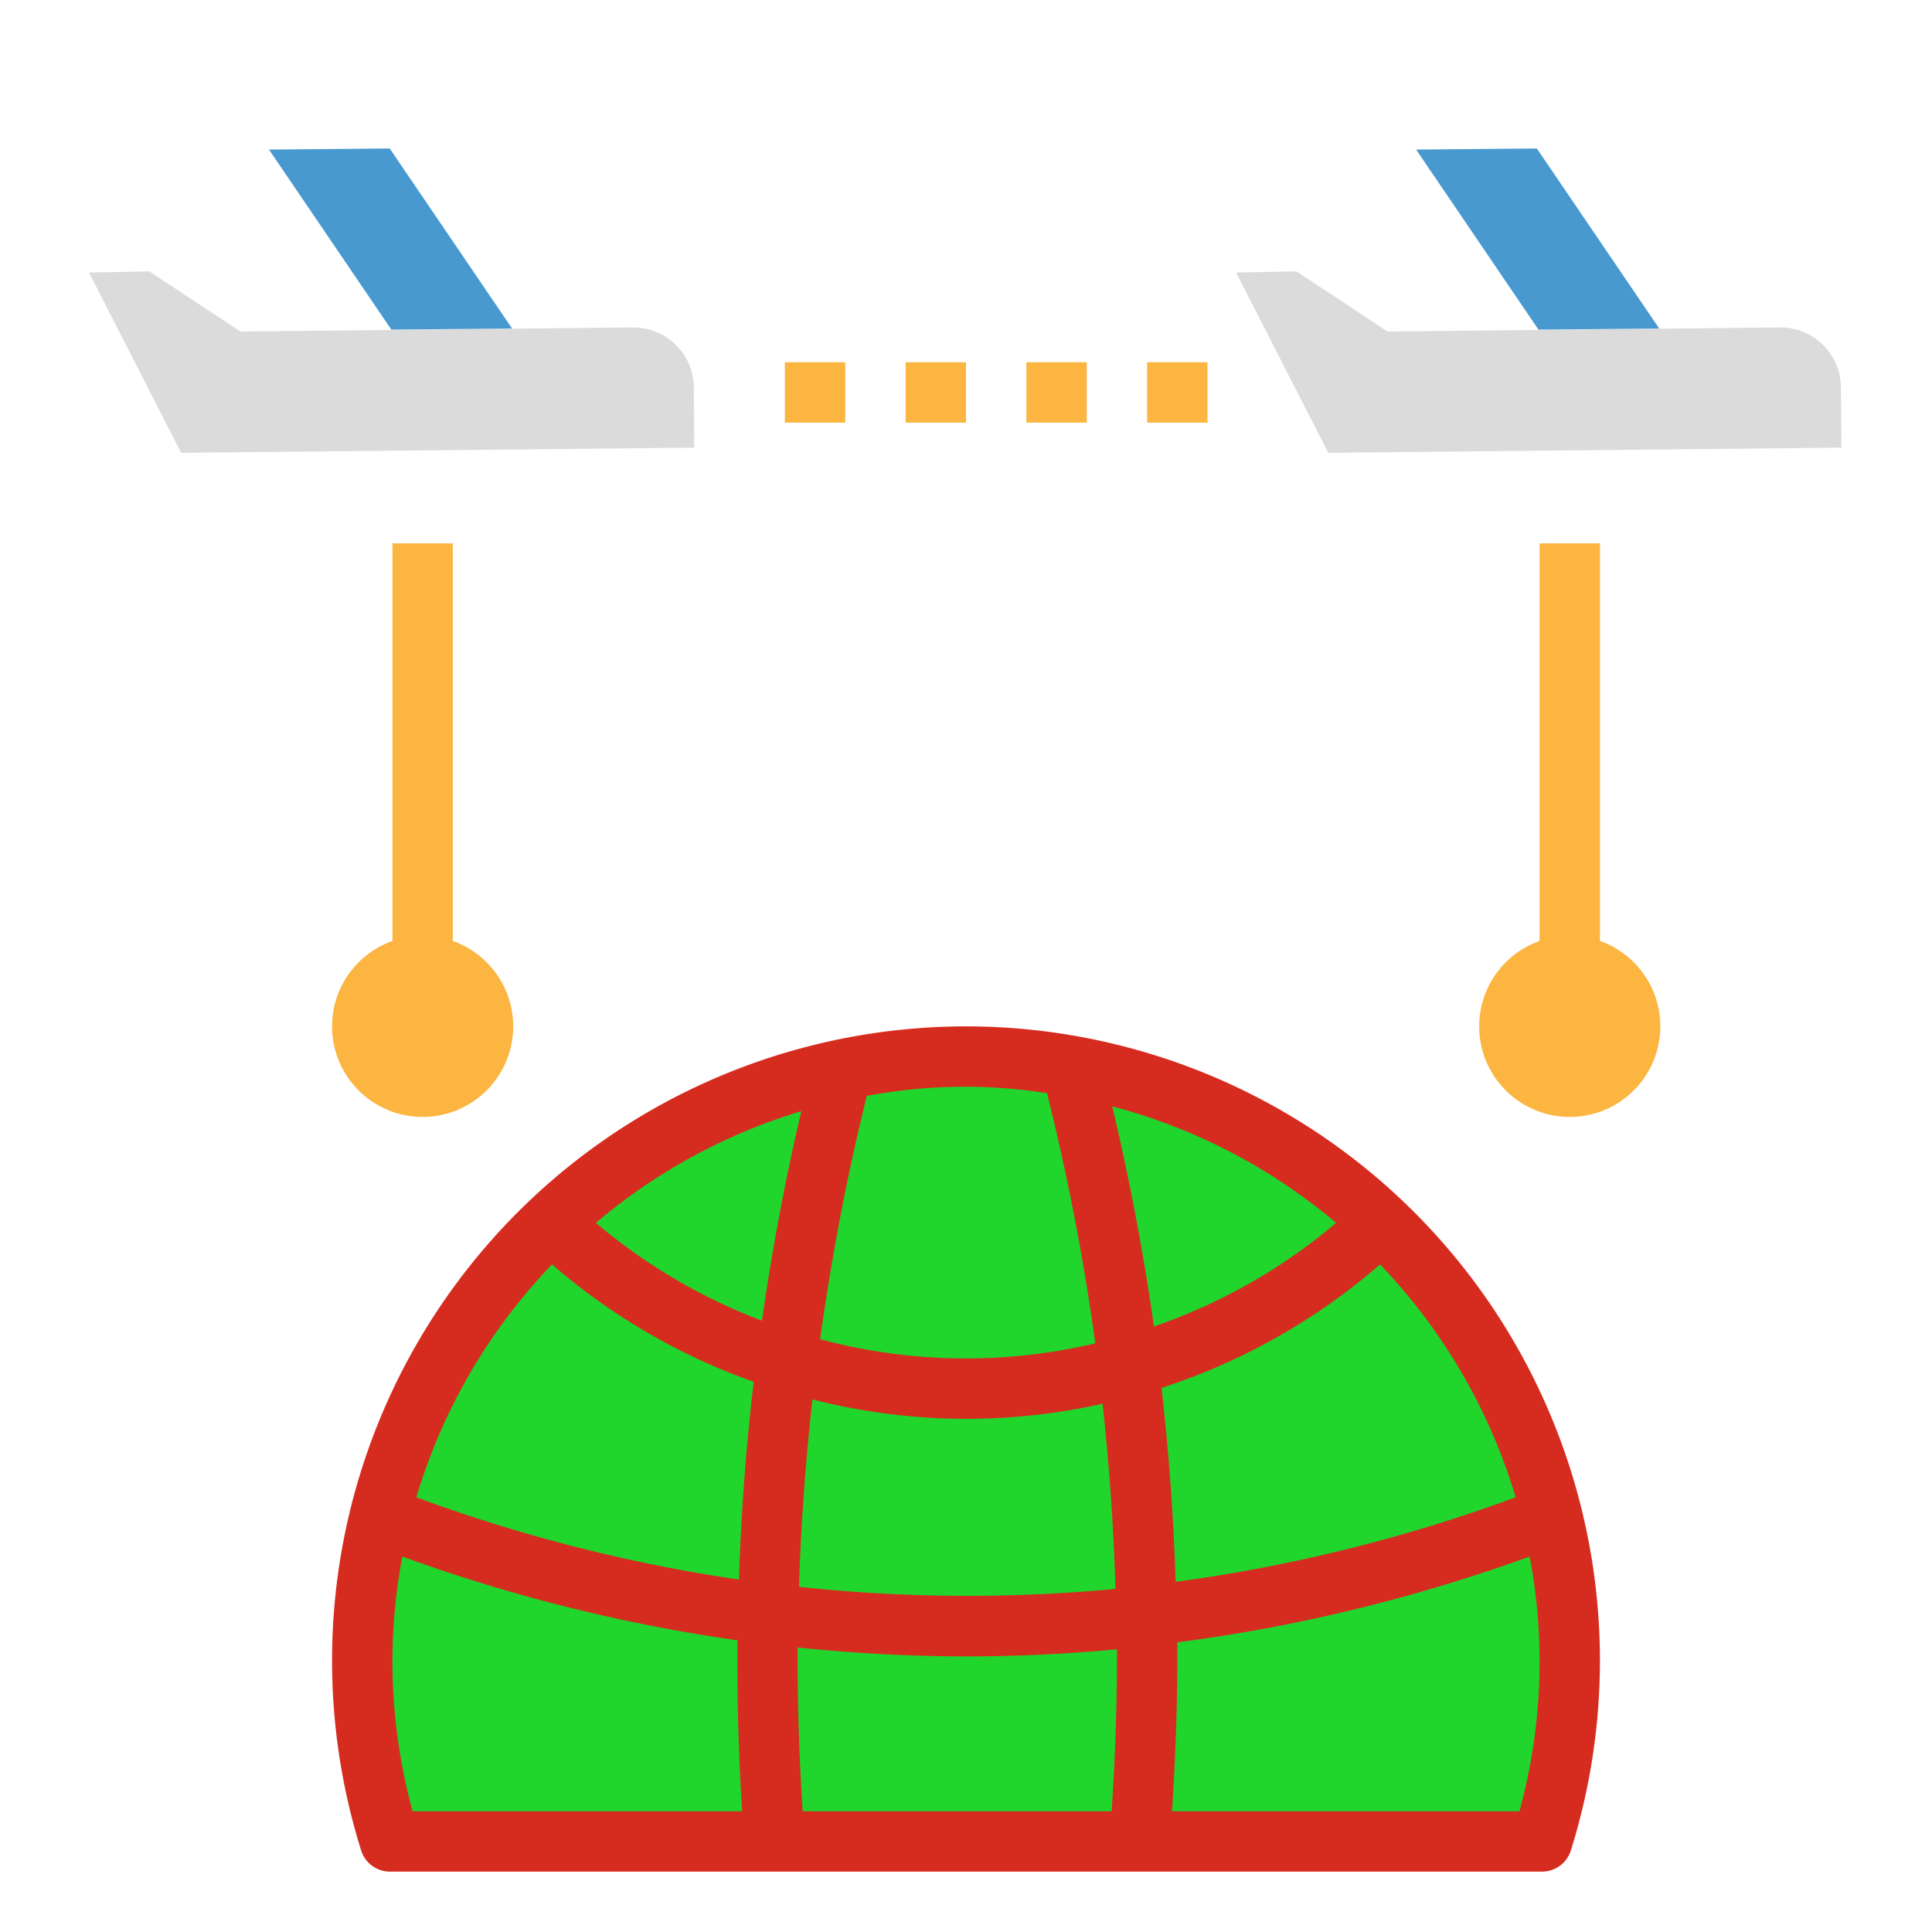 <svg xmlns="http://www.w3.org/2000/svg" viewBox="0 0 64 64"><g id="flat"><rect x="13" y="18" width="2" height="14" style="fill:#fbb540" id="id_115"></rect><rect x="51" y="18" width="2" height="14" style="fill:#fbb540" id="id_116"></rect><path d="M32,35A20.009,20.009,0,0,0,12.918,61H51.082A20.009,20.009,0,0,0,32,35Z" style="fill: rgb(32, 214, 44);" id="id_117"></path><path d="M32,34A21.009,21.009,0,0,0,11.964,61.3a1,1,0,0,0,.954.7H51.082a1,1,0,0,0,.954-.7A21.009,21.009,0,0,0,32,34ZM26.425,54.575A54.4,54.4,0,0,0,32,54.87q2.5,0,5-.234c.007,1.786-.058,3.575-.175,5.364H26.589C26.473,58.191,26.414,56.382,26.425,54.575Zm.042-2.009q.1-3.113.446-6.208a20.6,20.6,0,0,0,9.61.143q.336,3.057.428,6.133A52.4,52.4,0,0,1,26.467,52.566Zm-1.5-6.794c-.256,2.177-.415,4.362-.49,6.553A52.983,52.983,0,0,1,13.792,49.6a18.987,18.987,0,0,1,4.494-7.715A20.765,20.765,0,0,0,24.962,45.772ZM19.74,40.509a18.961,18.961,0,0,1,6.805-3.7c-.542,2.3-.97,4.613-1.305,6.94A18.8,18.8,0,0,1,19.74,40.509Zm18.737,5.467a20.806,20.806,0,0,0,7.238-4.09A19,19,0,0,1,50.208,49.6a52.976,52.976,0,0,1-11.263,2.8Q38.842,49.176,38.477,45.976Zm-.252-2.035c-.343-2.446-.808-4.877-1.38-7.291a18.951,18.951,0,0,1,7.416,3.86A18.807,18.807,0,0,1,38.225,43.941Zm-3.542-7.729a77.513,77.513,0,0,1,1.6,8.287,18.6,18.6,0,0,1-9.115-.136c.339-2.43.78-4.848,1.35-7.244l.194-.815a17.513,17.513,0,0,1,5.966-.092ZM13,55a18.919,18.919,0,0,1,.328-3.438,55.02,55.02,0,0,0,11.1,2.775q-.024,2.829.156,5.663H13.667A19.017,19.017,0,0,1,13,55Zm37.333,5H38.825c.119-1.867.187-3.732.175-5.595a54.957,54.957,0,0,0,11.672-2.843A18.7,18.7,0,0,1,50.333,60Z" style="fill: rgb(214, 44, 32);" id="id_118"></path><circle cx="14" cy="34" r="3" style="fill:#fbb540" id="id_119"></circle><path d="M23,14.829,6,15,2.947,9.027l2-.036,3.018,1.991,13-.135a2,2,0,0,1,2.018,1.982Z" style="fill:#dbdbdb" id="id_120"></path><polygon points="12.964 10.919 16.964 10.883 12.91 4.919 8.911 4.955 12.964 10.919" style="fill:#4799cf" id="id_121"></polygon><path d="M61,14.829,44,15,40.947,9.027l2-.036,3.018,1.991,13-.135a2,2,0,0,1,2.018,1.982Z" style="fill:#dbdbdb" id="id_122"></path><polygon points="50.964 10.919 54.964 10.883 50.91 4.919 46.911 4.955 50.964 10.919" style="fill:#4799cf" id="id_123"></polygon><rect x="26" y="12" width="2" height="2" style="fill:#fbb540" id="id_124"></rect><rect x="30" y="12" width="2" height="2" style="fill:#fbb540" id="id_125"></rect><rect x="34" y="12" width="2" height="2" style="fill:#fbb540" id="id_126"></rect><rect x="38" y="12" width="2" height="2" style="fill:#fbb540" id="id_127"></rect><circle cx="52" cy="34" r="3" style="fill:#fbb540" id="id_128"></circle></g></svg>